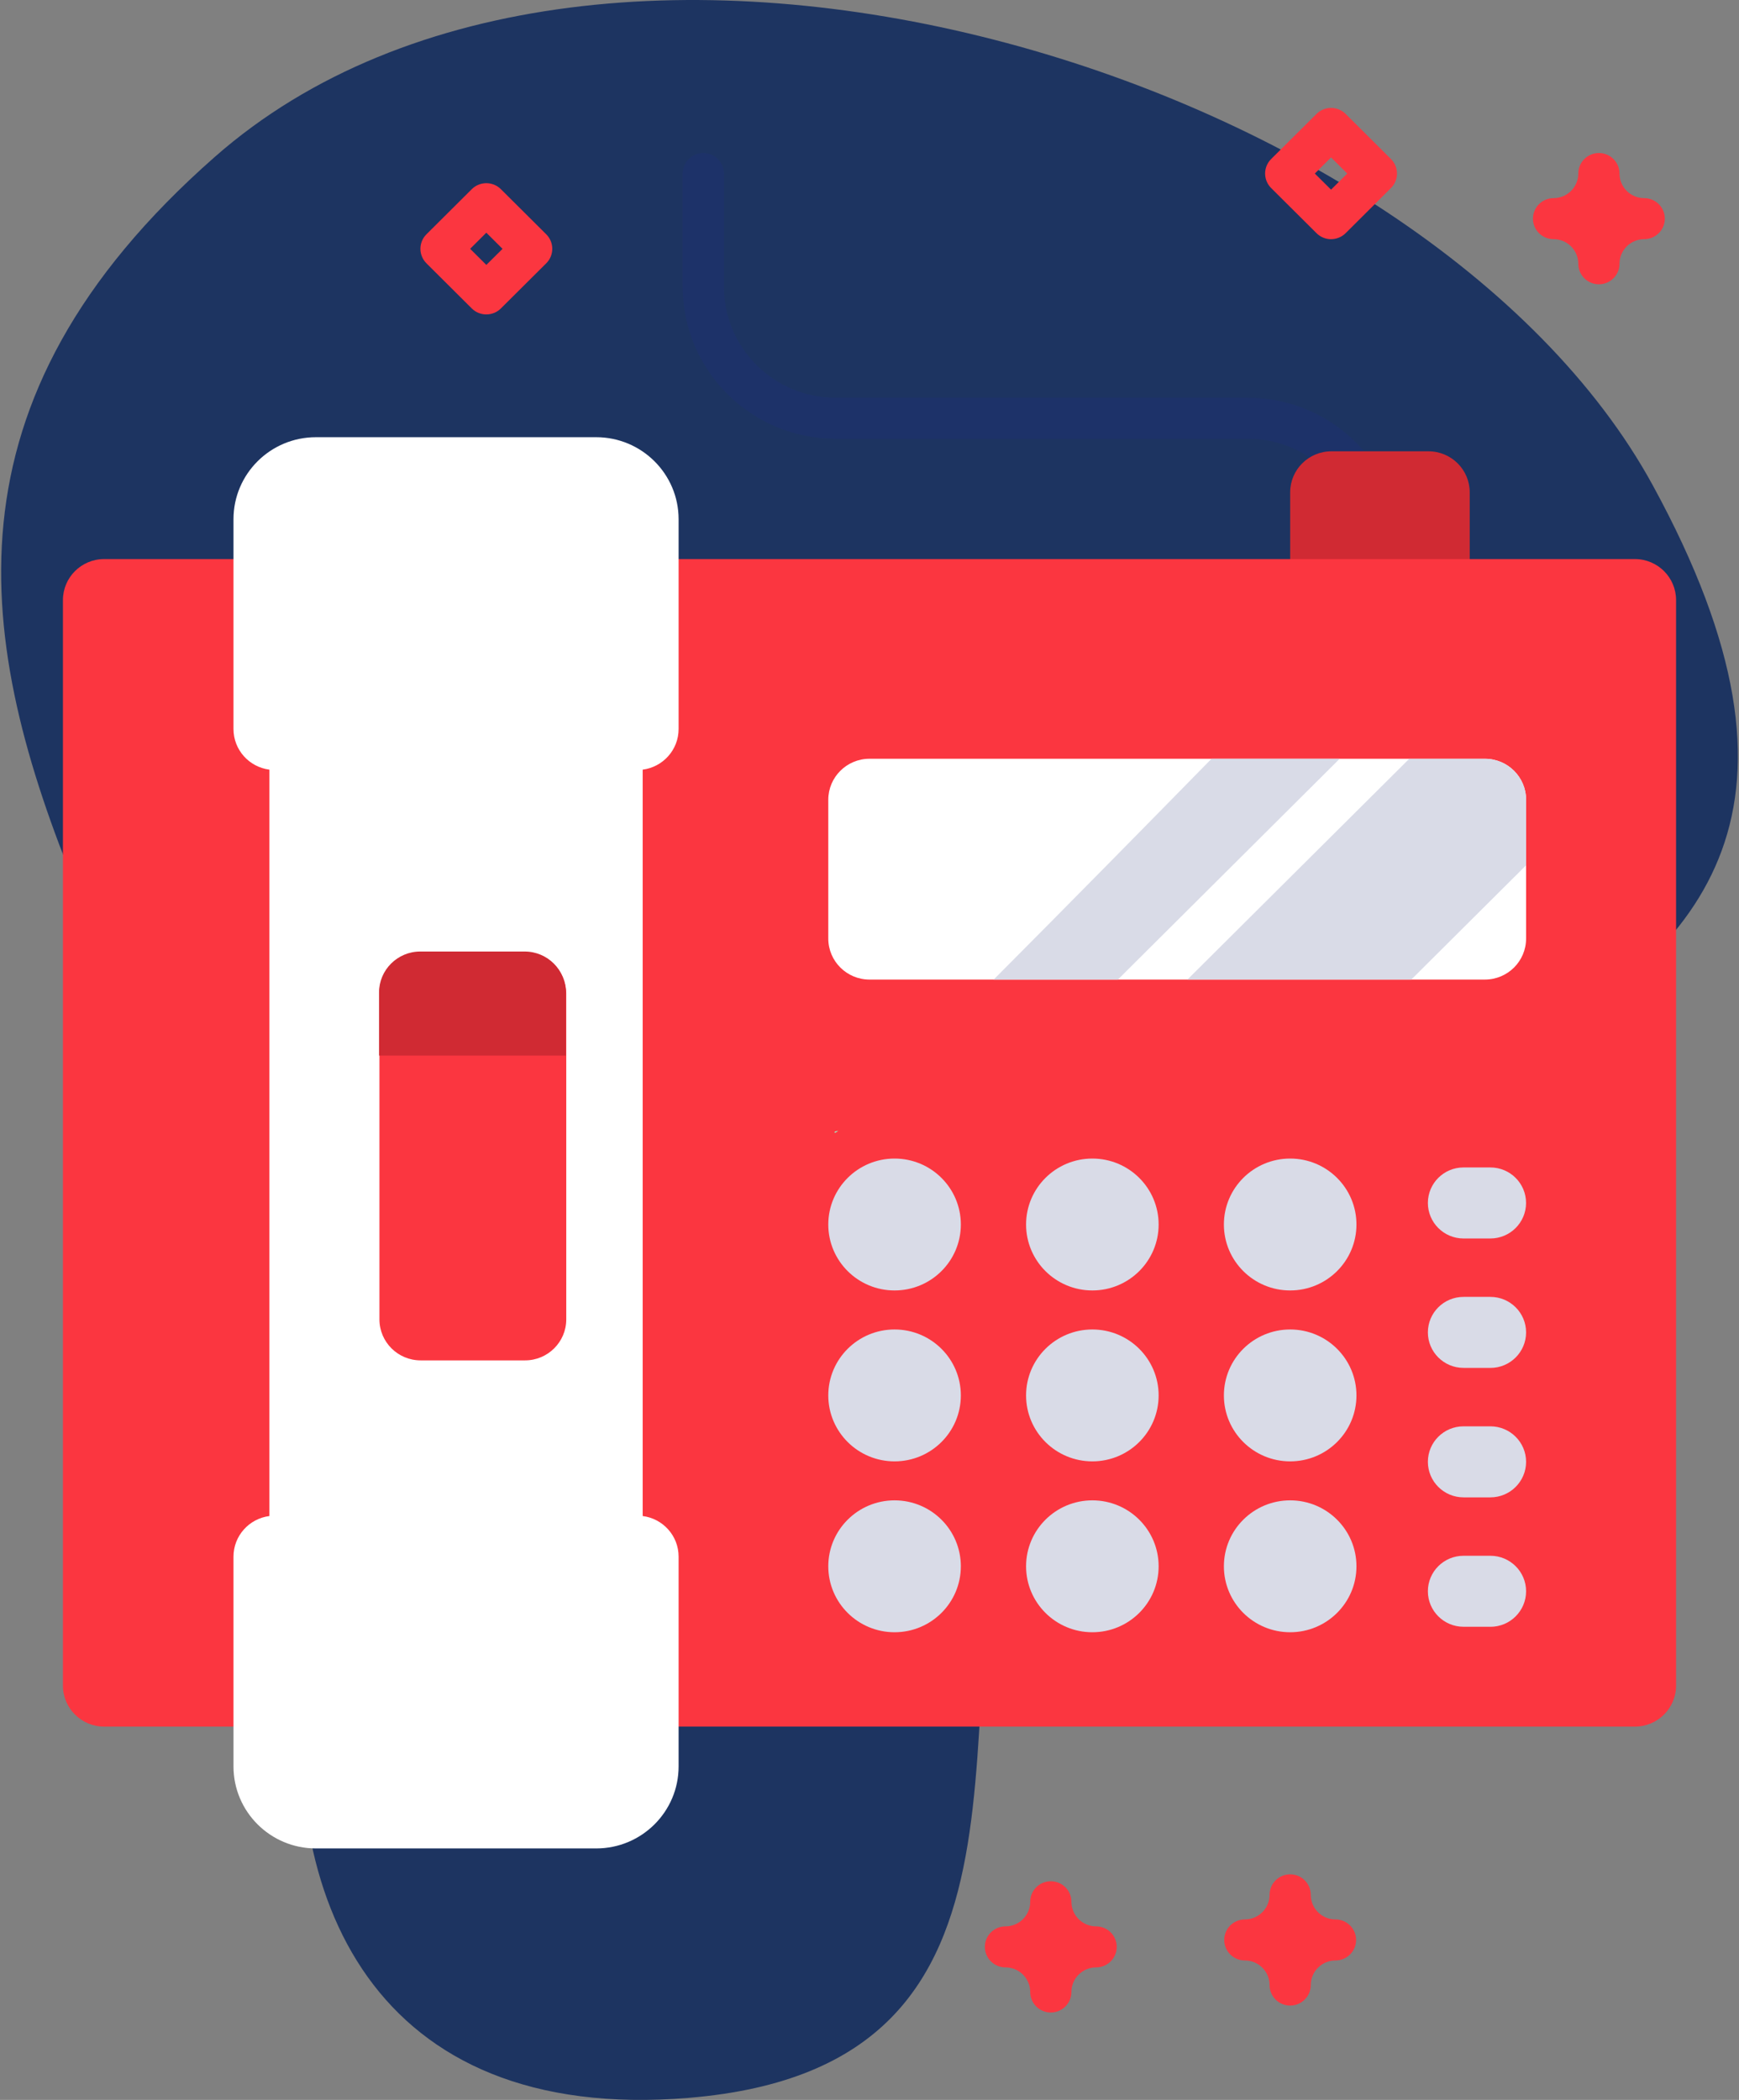 <svg xmlns="http://www.w3.org/2000/svg" width="53" height="64" viewBox="0 0 53 64">
    <rect x="0" y="0" width="53" height="64" fill="#808080" stroke="none"/>
    <g fill="none" fill-rule="evenodd">
        <g fill-rule="nonzero">
            <g>
                <path fill="#1D3461" d="M6.55 4.779c-16.997 14.942 4.876 29.426 2.793 45.754-.927 7.258 2.016 14.198 11.643 13.405 11.732-.967 7.473-12.151 9.93-19.597 4.227-12.813 30.234-9.82 19.453-29.556C43.49 2.19 18.247-5.505 6.55 4.779z" transform="translate(-240 -12776) translate(240 12776)"/>
                <g>
                    <g>
                        <path fill="#2626BC" d="M21.334 12.755c-.347 0-.628-.28-.628-.625 0-1.866-1.525-3.384-3.4-3.384H4.74c-2.568 0-4.656-2.08-4.656-4.634V.664C.084.32.365.04.712.04c.346 0 .628.28.628.625v3.448c0 1.866 1.525 3.384 3.4 3.384h12.566c2.567 0 4.656 2.079 4.656 4.634 0 .345-.281.625-.628.625z" opacity=".1" transform="translate(-240 -12776) translate(240 12776) translate(1.884 3.25) translate(0 1.375) translate(18.839)"/>
                        <path fill="#D02A33" d="M42.909 13.247h-5.472V10.38c0-.69.562-1.25 1.256-1.25h2.96c.694 0 1.256.56 1.256 1.25v2.867z" transform="translate(-240 -12776) translate(240 12776) translate(1.884 3.25) translate(0 1.375)"/>
                        <path fill="#FB3640" d="M47.942 47.998H1.29c-.693 0-1.256-.56-1.256-1.25V13.664c0-.69.563-1.25 1.256-1.25h46.652c.694 0 1.256.56 1.256 1.25v33.084c0 .69-.562 1.25-1.256 1.25z" transform="translate(-240 -12776) translate(240 12776) translate(1.884 3.25) translate(0 1.375)"/>
                        <path fill="#FFF" d="M18.798 17.593V11.2c0-1.38-1.125-2.5-2.512-2.5H7.744c-1.388 0-2.512 1.12-2.512 2.5v6.393c0 .636.477 1.16 1.095 1.239V41.58c-.617.078-1.095.602-1.095 1.238v6.393c0 1.38 1.124 2.5 2.512 2.5h8.542c1.387 0 2.512-1.12 2.512-2.5v-6.393c0-.636-.478-1.16-1.095-1.238V18.832c.617-.079 1.095-.603 1.095-1.239zM44.627 23.98c0 .69-.562 1.25-1.256 1.25H24.616c-.693 0-1.256-.56-1.256-1.25v-4.23c0-.69.563-1.25 1.256-1.25h18.755c.694 0 1.256.56 1.256 1.25v4.23z" transform="translate(-240 -12776) translate(240 12776) translate(1.884 3.25) translate(0 1.375)"/>
                        <g>
                            <path fill="#97FFD2" d="M.18 11.338c-.065.047-.101.068-.11.058-.025-.024.015-.043.11-.058z" transform="translate(-240 -12776) translate(240 12776) translate(1.884 3.25) translate(0 1.375) translate(23.486 18.5)"/>
                            <path fill="#D9DBE7" d="M15.46 0L8.7 6.73H4.914C7.25 4.386 9.897 1.691 11.554 0h3.905zM21.141 1.25v1.997l-3.498 3.482H10.82l6.76-6.728h2.306c.695 0 1.256.558 1.256 1.25z" transform="translate(-240 -12776) translate(240 12776) translate(1.884 3.25) translate(0 1.375) translate(23.486 18.5)"/>
                        </g>
                        <g fill="#D9DBE7" transform="translate(-240 -12776) translate(240 12776) translate(1.884 3.25) translate(0 1.375) translate(23.36 30.685)">
                            <ellipse cx="2.02" cy="2.01" rx="2.02" ry="2.01"/>
                            <ellipse cx="8.048" cy="2.01" rx="2.02" ry="2.01"/>
                            <ellipse cx="14.077" cy="2.01" rx="2.02" ry="2.01"/>
                            <ellipse cx="2.02" cy="7.219" rx="2.02" ry="2.01"/>
                            <ellipse cx="8.048" cy="7.219" rx="2.02" ry="2.01"/>
                            <ellipse cx="14.077" cy="7.219" rx="2.02" ry="2.01"/>
                            <ellipse cx="2.02" cy="12.427" rx="2.02" ry="2.01"/>
                            <ellipse cx="8.048" cy="12.427" rx="2.02" ry="2.01"/>
                            <ellipse cx="14.077" cy="12.427" rx="2.02" ry="2.01"/>
                            <path d="M20.18 2.436h-.819c-.6 0-1.087-.485-1.087-1.083S18.76.271 19.36.271h.818c.601 0 1.088.484 1.088 1.082 0 .598-.487 1.083-1.088 1.083zM20.18 6.38h-.819c-.6 0-1.087-.484-1.087-1.082 0-.598.486-1.082 1.087-1.082h.818c.601 0 1.088.484 1.088 1.082 0 .598-.487 1.083-1.088 1.083zM20.18 10.326h-.819c-.6 0-1.087-.485-1.087-1.083s.486-1.082 1.087-1.082h.818c.601 0 1.088.485 1.088 1.082 0 .598-.487 1.083-1.088 1.083zM20.18 14.27h-.819c-.6 0-1.087-.484-1.087-1.082 0-.598.486-1.082 1.087-1.082h.818c.601 0 1.088.485 1.088 1.082 0 .598-.487 1.083-1.088 1.083z"/>
                        </g>
                        <path fill="#FB3640" d="M14.118 36.836h-3.182c-.694 0-1.256-.56-1.256-1.25v-9.928c0-.69.562-1.25 1.256-1.25h3.182c.693 0 1.256.56 1.256 1.25v9.928c0 .69-.563 1.25-1.256 1.25z" transform="translate(-240 -12776) translate(240 12776) translate(1.884 3.25) translate(0 1.375)"/>
                        <path fill="#D02A33" d="M15.362 27.547v-1.922c0-.69-.562-1.25-1.256-1.25h-3.182c-.693 0-1.256.56-1.256 1.25v1.922h5.694z" transform="translate(-240 -12776) translate(240 12776) translate(1.884 3.25) translate(0 1.375)"/>
                    </g>
                    <path fill="#FB3640" d="M30.142 58.086c-.347 0-.628-.28-.628-.625 0-.414-.338-.75-.754-.75-.347 0-.628-.28-.628-.625s.281-.625.628-.625c.416 0 .754-.336.754-.75 0-.345.281-.625.628-.625s.628.28.628.625c0 .414.338.75.753.75.347 0 .628.28.628.625s-.28.625-.628.625c-.415 0-.753.336-.753.75 0 .345-.281.625-.628.625zM37.437 57.875c-.347 0-.628-.28-.628-.625 0-.414-.338-.75-.754-.75-.346 0-.628-.28-.628-.625s.282-.625.628-.625c.416 0 .754-.336.754-.75 0-.345.281-.625.628-.625s.628.28.628.625c0 .414.338.75.753.75.347 0 .628.28.628.625s-.28.625-.628.625c-.415 0-.753.336-.753.75 0 .345-.281.625-.628.625zM46.846 5.414c-.347 0-.628-.28-.628-.625 0-.413-.338-.75-.754-.75-.346 0-.628-.28-.628-.625s.282-.625.628-.625c.416 0 .754-.336.754-.75 0-.345.281-.625.628-.625s.628.28.628.625c0 .414.338.75.753.75.347 0 .628.28.628.625s-.28.625-.628.625c-.415 0-.753.337-.753.75 0 .345-.281.625-.628.625zM12.938 6.333c-.16 0-.321-.06-.444-.183l-1.381-1.375c-.245-.244-.245-.64 0-.884l1.381-1.375c.246-.244.643-.244.888 0l1.382 1.375c.245.244.245.64 0 .884L13.382 6.15c-.122.122-.283.183-.444.183zm-.493-2l.493.491.494-.49-.494-.492-.493.491zM38.683 4.04c-.161 0-.322-.062-.444-.184l-1.382-1.375c-.245-.244-.245-.64 0-.884L38.24.222c.245-.244.643-.244.888 0l1.381 1.375c.245.244.245.64 0 .884l-1.381 1.375c-.123.122-.284.183-.444.183zm-.494-2l.494.49.493-.49-.493-.492-.494.491z" transform="translate(-240 -12776) translate(240 12776) translate(1.884 3.25)"/>
                </g>
            </g>
        </g>
    </g>
</svg>
